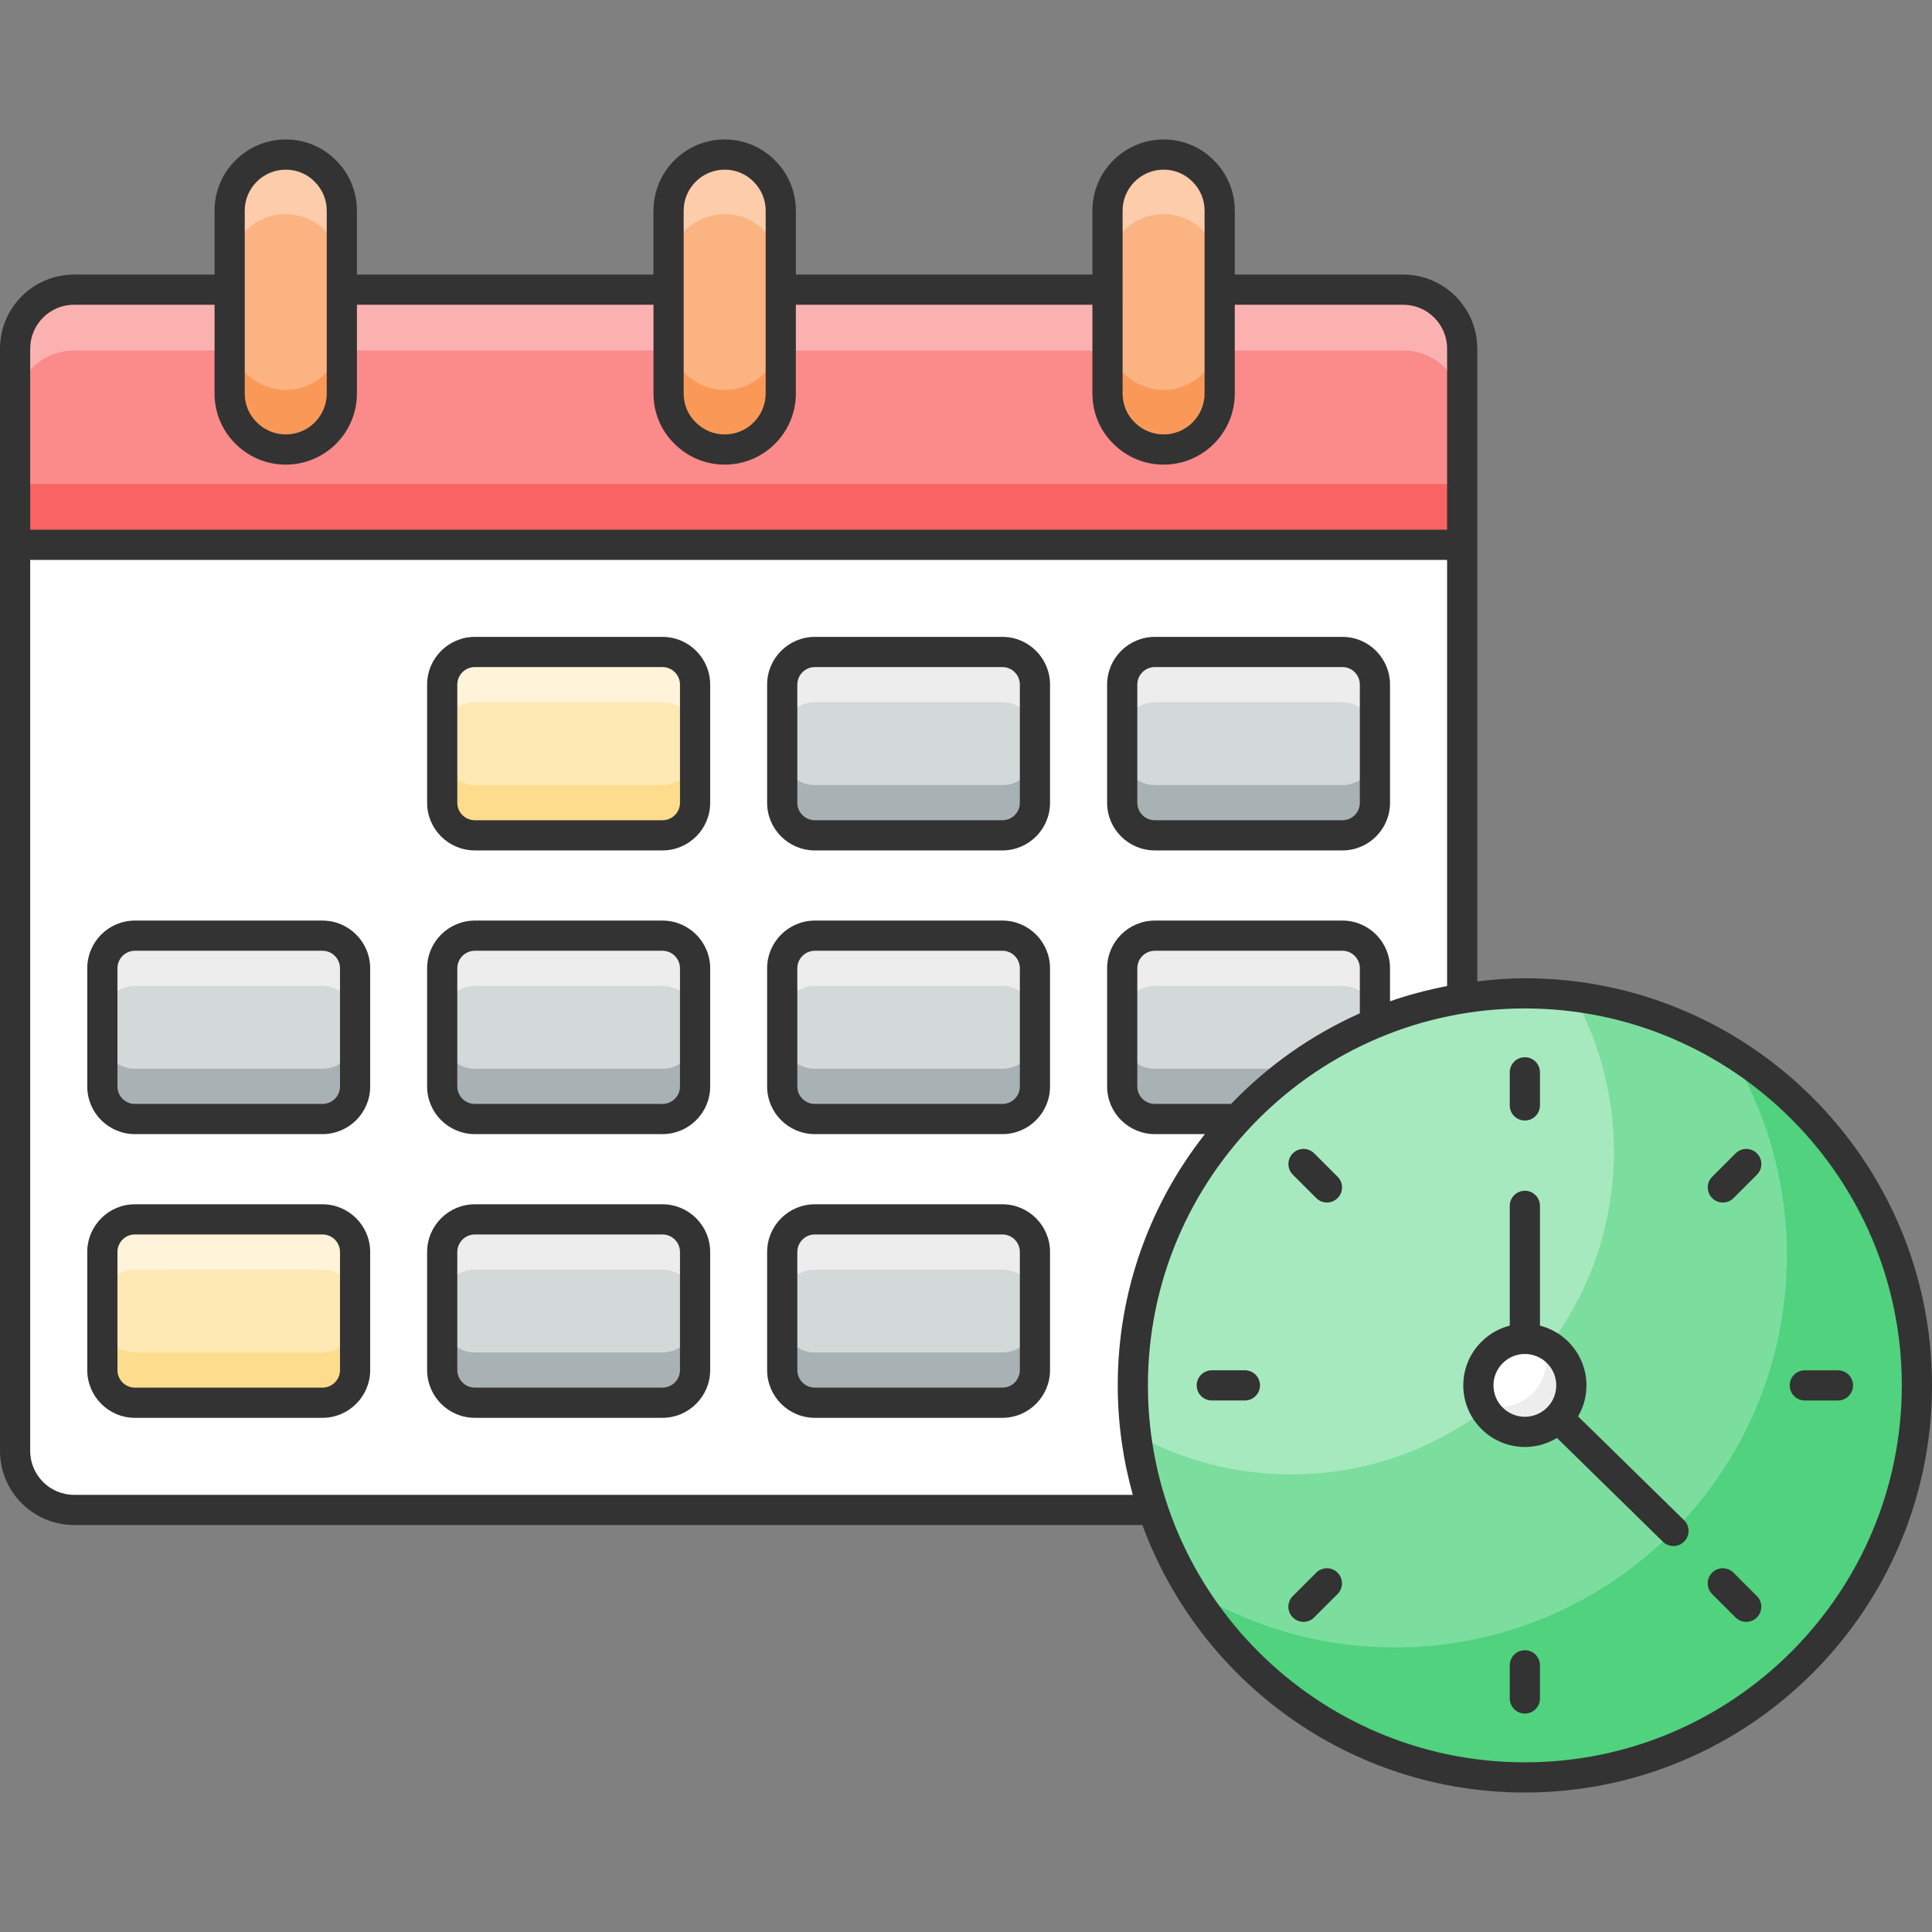 <svg xmlns="http://www.w3.org/2000/svg" enable-background="new 0 0 512 512" viewBox="0 0 512 512" id="time-management"><rect x="0" y="0" width="512" height="512" fill="#808080" stroke="none"/><path fill="#fff" d="M387.495,92.395v292.119c0,8.632-7.001,15.633-15.634,15.633H19.633c-8.633,0-15.634-7.001-15.634-15.633V92.395c0-8.632,7.001-15.633,15.634-15.633H371.86C380.493,76.761,387.495,83.762,387.495,92.395z"></path><path fill="#fb8a8a" d="M387.495,144.387V92.395c0-8.632-7.001-15.633-15.634-15.633H19.633c-8.633-0.001-15.634,7-15.634,15.633v51.992h383.495V144.387z"></path><path fill="#fcb1b1" d="M387.501,92.381v16.123c0-8.645-7.004-15.613-15.649-15.613H19.648c-8.645,0-15.649,6.967-15.649,15.613V92.381c0-8.609,7.004-15.613,15.649-15.613H371.85C380.496,76.768,387.501,83.771,387.501,92.381z"></path><rect width="383.501" height="16.087" x="3.999" y="128.3" fill="#f96363"></rect><path fill="#d3d8d9" d="M94.101,256.608v31.335c0,4.742-3.866,8.609-8.645,8.609H35.735c-4.778,0-8.608-3.867-8.608-8.609v-31.335c0-4.779,3.83-8.646,8.608-8.646h49.721C90.235,247.962,94.101,251.829,94.101,256.608z"></path><path fill="#fee8b3" d="M94.101 331.79v31.299c0 4.779-3.866 8.645-8.645 8.645H35.735c-4.778 0-8.608-3.866-8.608-8.645V331.79c0-4.778 3.83-8.645 8.608-8.645h49.721C90.235 323.145 94.101 327.012 94.101 331.79zM184.205 181.426v31.335c0 4.742-3.867 8.608-8.646 8.608h-49.72c-4.779 0-8.646-3.867-8.646-8.608v-31.335c0-4.778 3.867-8.645 8.646-8.645h49.72C180.338 172.78 184.205 176.647 184.205 181.426z"></path><path fill="#d3d8d9" d="M184.205 256.608v31.335c0 4.742-3.867 8.609-8.646 8.609h-49.72c-4.779 0-8.646-3.867-8.646-8.609v-31.335c0-4.779 3.867-8.646 8.646-8.646h49.72C180.338 247.962 184.205 251.829 184.205 256.608zM184.205 331.79v31.299c0 4.779-3.867 8.645-8.646 8.645h-49.72c-4.779 0-8.646-3.866-8.646-8.645V331.79c0-4.778 3.867-8.645 8.646-8.645h49.72C180.338 323.145 184.205 327.012 184.205 331.79zM274.27 181.426v31.335c0 4.742-3.83 8.608-8.608 8.608h-49.721c-4.779 0-8.645-3.867-8.645-8.608v-31.335c0-4.778 3.866-8.645 8.645-8.645h49.721C270.44 172.78 274.27 176.647 274.27 181.426zM274.27 256.608v31.335c0 4.742-3.83 8.609-8.608 8.609h-49.721c-4.779 0-8.645-3.867-8.645-8.609v-31.335c0-4.779 3.866-8.646 8.645-8.646h49.721C270.44 247.962 274.27 251.829 274.27 256.608zM274.27 331.79v31.299c0 4.779-3.83 8.645-8.608 8.645h-49.721c-4.779 0-8.645-3.866-8.645-8.645V331.79c0-4.778 3.866-8.645 8.645-8.645h49.721C270.44 323.145 274.27 327.012 274.27 331.79zM364.372 181.426v31.335c0 4.742-3.866 8.608-8.608 8.608h-49.721c-4.779 0-8.645-3.867-8.645-8.608v-31.335c0-4.778 3.866-8.645 8.645-8.645h49.721C360.506 172.78 364.372 176.647 364.372 181.426zM364.372 256.608v31.335c0 4.742-3.866 8.609-8.608 8.609h-49.721c-4.779 0-8.645-3.867-8.645-8.609v-31.335c0-4.779 3.866-8.646 8.645-8.646h49.721C360.506 247.962 364.372 251.829 364.372 256.608z"></path><path fill="#ededed" d="M94.101,256.608v13.314c0-4.779-3.866-8.645-8.645-8.645H35.735c-4.778,0-8.608,3.866-8.608,8.645v-13.314c0-4.779,3.83-8.646,8.608-8.646h49.721C90.235,247.962,94.101,251.829,94.101,256.608z"></path><path fill="#fff4d9" d="M94.101 331.79v13.315c0-4.779-3.866-8.646-8.645-8.646H35.735c-4.778 0-8.608 3.867-8.608 8.646V331.79c0-4.778 3.83-8.645 8.608-8.645h49.721C90.235 323.145 94.101 327.012 94.101 331.79zM184.205 181.426v13.315c0-4.778-3.867-8.645-8.646-8.645h-49.72c-4.779 0-8.646 3.867-8.646 8.645v-13.315c0-4.778 3.867-8.645 8.646-8.645h49.72C180.338 172.78 184.205 176.647 184.205 181.426z"></path><path fill="#ededed" d="M184.205 256.608v13.314c0-4.779-3.867-8.645-8.646-8.645h-49.72c-4.779 0-8.646 3.866-8.646 8.645v-13.314c0-4.779 3.867-8.646 8.646-8.646h49.72C180.338 247.962 184.205 251.829 184.205 256.608zM184.205 331.79v13.315c0-4.779-3.867-8.646-8.646-8.646h-49.72c-4.779 0-8.646 3.867-8.646 8.646V331.79c0-4.778 3.867-8.645 8.646-8.645h49.72C180.338 323.145 184.205 327.012 184.205 331.79zM274.27 181.426v13.315c0-4.778-3.83-8.645-8.608-8.645h-49.721c-4.779 0-8.645 3.867-8.645 8.645v-13.315c0-4.778 3.866-8.645 8.645-8.645h49.721C270.44 172.78 274.27 176.647 274.27 181.426zM274.27 256.608v13.314c0-4.779-3.83-8.645-8.608-8.645h-49.721c-4.779 0-8.645 3.866-8.645 8.645v-13.314c0-4.779 3.866-8.646 8.645-8.646h49.721C270.44 247.962 274.27 251.829 274.27 256.608zM274.27 331.79v13.315c0-4.779-3.83-8.646-8.608-8.646h-49.721c-4.779 0-8.645 3.867-8.645 8.646V331.79c0-4.778 3.866-8.645 8.645-8.645h49.721C270.44 323.145 274.27 327.012 274.27 331.79zM364.372 181.426v13.315c0-4.778-3.866-8.645-8.608-8.645h-49.721c-4.779 0-8.645 3.867-8.645 8.645v-13.315c0-4.778 3.866-8.645 8.645-8.645h49.721C360.506 172.78 364.372 176.647 364.372 181.426zM364.372 256.608v13.314c0-4.779-3.866-8.645-8.608-8.645h-49.721c-4.779 0-8.645 3.866-8.645 8.645v-13.314c0-4.779 3.866-8.646 8.645-8.646h49.721C360.506 247.962 364.372 251.829 364.372 256.608z"></path><path fill="#a8b1b3" d="M94.101,274.628v13.315c0,4.742-3.866,8.608-8.645,8.608H35.735c-4.778,0-8.608-3.866-8.608-8.608v-13.315c0,4.742,3.83,8.609,8.608,8.609h49.721C90.235,283.237,94.101,279.371,94.101,274.628z"></path><path fill="#fddd8d" d="M94.101 349.774v13.314c0 4.779-3.866 8.646-8.645 8.646H35.735c-4.778 0-8.608-3.867-8.608-8.646v-13.314c0 4.779 3.83 8.645 8.608 8.645h49.721C90.235 358.42 94.101 354.553 94.101 349.774zM184.205 199.446v13.314c0 4.742-3.867 8.609-8.646 8.609h-49.72c-4.779 0-8.646-3.867-8.646-8.609v-13.314c0 4.742 3.867 8.608 8.646 8.608h49.72C180.338 208.055 184.205 204.188 184.205 199.446z"></path><path fill="#a8b1b3" d="M184.205 274.628v13.315c0 4.742-3.867 8.608-8.646 8.608h-49.72c-4.779 0-8.646-3.866-8.646-8.608v-13.315c0 4.742 3.867 8.609 8.646 8.609h49.72C180.338 283.237 184.205 279.371 184.205 274.628zM184.205 349.774v13.314c0 4.779-3.867 8.646-8.646 8.646h-49.72c-4.779 0-8.646-3.867-8.646-8.646v-13.314c0 4.779 3.867 8.645 8.646 8.645h49.72C180.338 358.42 184.205 354.553 184.205 349.774zM274.27 199.446v13.314c0 4.742-3.83 8.609-8.608 8.609h-49.721c-4.779 0-8.645-3.867-8.645-8.609v-13.314c0 4.742 3.866 8.608 8.645 8.608h49.721C270.44 208.055 274.27 204.188 274.27 199.446zM274.27 274.628v13.315c0 4.742-3.83 8.608-8.608 8.608h-49.721c-4.779 0-8.645-3.866-8.645-8.608v-13.315c0 4.742 3.866 8.609 8.645 8.609h49.721C270.44 283.237 274.27 279.371 274.27 274.628zM274.27 349.774v13.314c0 4.779-3.83 8.646-8.608 8.646h-49.721c-4.779 0-8.645-3.867-8.645-8.646v-13.314c0 4.779 3.866 8.645 8.645 8.645h49.721C270.44 358.42 274.27 354.553 274.27 349.774zM364.372 199.446v13.314c0 4.742-3.866 8.609-8.608 8.609h-49.721c-4.779 0-8.645-3.867-8.645-8.609v-13.314c0 4.742 3.866 8.608 8.645 8.608h49.721C360.506 208.055 364.372 204.188 364.372 199.446zM364.372 274.628v13.315c0 4.742-3.866 8.608-8.608 8.608h-49.721c-4.779 0-8.645-3.866-8.645-8.608v-13.315c0 4.742 3.866 8.609 8.645 8.609h49.721C360.506 283.237 364.372 279.371 364.372 274.628z"></path><path fill="#333" d="M85.457 300.553H35.734c-6.953 0-12.609-5.656-12.609-12.609v-31.336c0-6.973 5.656-12.644 12.609-12.644h49.722c6.973 0 12.644 5.672 12.644 12.644v31.336C98.101 294.896 92.429 300.553 85.457 300.553zM35.734 251.963c-2.543 0-4.609 2.082-4.609 4.645v31.336c0 2.543 2.066 4.609 4.609 4.609h49.722c2.562 0 4.645-2.066 4.645-4.609v-31.336c0-2.563-2.082-4.645-4.645-4.645H35.734zM85.457 375.736H35.734c-6.953 0-12.609-5.676-12.609-12.648v-31.297c0-6.973 5.656-12.645 12.609-12.645h49.722c6.973 0 12.644 5.672 12.644 12.645v31.297C98.101 370.06 92.429 375.736 85.457 375.736zM35.734 327.146c-2.543 0-4.609 2.082-4.609 4.645v31.297c0 2.562 2.066 4.648 4.609 4.648h49.722c2.562 0 4.645-2.086 4.645-4.648v-31.297c0-2.563-2.082-4.645-4.645-4.645H35.734zM175.559 225.369h-49.719c-6.973 0-12.648-5.656-12.648-12.609v-31.336c0-6.973 5.676-12.644 12.648-12.644h49.719c6.973 0 12.644 5.672 12.644 12.644v31.336C188.203 219.713 182.532 225.369 175.559 225.369zM125.839 176.78c-2.562 0-4.648 2.082-4.648 4.645v31.336c0 2.543 2.086 4.609 4.648 4.609h49.719c2.562 0 4.645-2.066 4.645-4.609v-31.336c0-2.563-2.082-4.645-4.645-4.645H125.839zM175.559 300.553h-49.719c-6.973 0-12.648-5.656-12.648-12.609v-31.336c0-6.973 5.676-12.644 12.648-12.644h49.719c6.973 0 12.644 5.672 12.644 12.644v31.336C188.203 294.896 182.532 300.553 175.559 300.553zM125.839 251.963c-2.562 0-4.648 2.082-4.648 4.645v31.336c0 2.543 2.086 4.609 4.648 4.609h49.719c2.562 0 4.645-2.066 4.645-4.609v-31.336c0-2.563-2.082-4.645-4.645-4.645H125.839zM175.559 375.736h-49.719c-6.973 0-12.648-5.676-12.648-12.648v-31.297c0-6.973 5.676-12.645 12.648-12.645h49.719c6.973 0 12.644 5.672 12.644 12.645v31.297C188.203 370.06 182.532 375.736 175.559 375.736zM125.839 327.146c-2.562 0-4.648 2.082-4.648 4.645v31.297c0 2.562 2.086 4.648 4.648 4.648h49.719c2.562 0 4.645-2.086 4.645-4.648v-31.297c0-2.563-2.082-4.645-4.645-4.645H125.839zM265.66 225.369h-49.719c-6.973 0-12.644-5.656-12.644-12.609v-31.336c0-6.973 5.672-12.644 12.644-12.644h49.719c6.953 0 12.609 5.672 12.609 12.644v31.336C278.269 219.713 272.613 225.369 265.66 225.369zM215.942 176.78c-2.562 0-4.645 2.082-4.645 4.645v31.336c0 2.543 2.082 4.609 4.645 4.609h49.719c2.543 0 4.609-2.066 4.609-4.609v-31.336c0-2.563-2.066-4.645-4.609-4.645H215.942zM265.66 300.553h-49.719c-6.973 0-12.644-5.656-12.644-12.609v-31.336c0-6.973 5.672-12.644 12.644-12.644h49.719c6.953 0 12.609 5.672 12.609 12.644v31.336C278.269 294.896 272.613 300.553 265.66 300.553zM215.942 251.963c-2.562 0-4.645 2.082-4.645 4.645v31.336c0 2.543 2.082 4.609 4.645 4.609h49.719c2.543 0 4.609-2.066 4.609-4.609v-31.336c0-2.563-2.066-4.645-4.609-4.645H215.942zM265.66 375.736h-49.719c-6.973 0-12.644-5.676-12.644-12.648v-31.297c0-6.973 5.672-12.645 12.644-12.645h49.719c6.953 0 12.609 5.672 12.609 12.645v31.297C278.269 370.06 272.613 375.736 265.66 375.736zM215.942 327.146c-2.562 0-4.645 2.082-4.645 4.645v31.297c0 2.562 2.082 4.648 4.645 4.648h49.719c2.543 0 4.609-2.086 4.609-4.648v-31.297c0-2.563-2.066-4.645-4.609-4.645H215.942zM355.765 225.369h-49.722c-6.973 0-12.645-5.656-12.645-12.609v-31.336c0-6.973 5.672-12.644 12.645-12.644h49.722c6.949 0 12.605 5.672 12.605 12.644v31.336C368.371 219.713 362.714 225.369 355.765 225.369zM306.043 176.78c-2.563 0-4.645 2.082-4.645 4.645v31.336c0 2.543 2.082 4.609 4.645 4.609h49.722c2.539 0 4.605-2.066 4.605-4.609v-31.336c0-2.563-2.066-4.645-4.605-4.645H306.043z"></path><circle cx="404.106" cy="367.141" r="103.893" fill="#7bde9e"></circle><path fill="#a7e9bf" d="M427.69,305.219c0,47.213-38.252,85.507-85.507,85.507c-14.921,0-28.911-3.804-41.126-10.525c-0.55-4.269-0.845-8.622-0.845-13.06c0-57.399,46.536-103.893,103.894-103.893c4.437,0,8.791,0.296,13.06,0.845C423.886,276.309,427.69,290.299,427.69,305.219z"></path><path fill="#50d27e" d="M507.998,367.141c0,57.357-46.494,103.893-103.893,103.893c-37.492,0-70.376-19.908-88.636-49.707c15.766,9.679,34.322,15.259,54.187,15.259c57.399,0,103.894-46.536,103.894-103.894c0-19.865-5.58-38.463-15.301-54.229C488.09,296.681,507.998,329.566,507.998,367.141z"></path><path fill="#333" d="M443.485,409.713c-1.012,0-2.02-0.379-2.797-1.141l-39.379-38.566c-0.77-0.754-1.203-1.785-1.203-2.859v-47.582c0-2.211,1.789-4,4-4c2.211,0,4,1.789,4,4v45.902l38.176,37.387c1.582,1.547,1.605,4.078,0.063,5.656C445.559,409.311,444.524,409.713,443.485,409.713z"></path><circle cx="404.106" cy="367.141" r="12.321" fill="#fff"></circle><path fill="#ededed" d="M416.447,367.141c0,6.805-5.537,12.342-12.342,12.342c-5.115,0-9.51-3.128-11.328-7.608c1.437,0.634,3.043,0.972,4.692,0.972c6.804,0,12.342-5.537,12.342-12.342c0-1.691-0.337-3.297-1.014-4.734C413.277,357.589,416.447,361.985,416.447,367.141z"></path><path fill="#333" d="M404.106 383.462c-9 0-16.32-7.32-16.32-16.32s7.32-16.324 16.32-16.324 16.32 7.324 16.32 16.324S413.106 383.462 404.106 383.462zM404.106 358.818c-4.586 0-8.32 3.734-8.32 8.324 0 4.586 3.734 8.32 8.32 8.32 4.586 0 8.32-3.734 8.32-8.32C412.426 362.552 408.692 358.818 404.106 358.818zM404.106 296.951c-2.211 0-4-1.789-4-4v-8.777c0-2.211 1.789-4 4-4 2.211 0 4 1.789 4 4v8.777C408.106 295.162 406.317 296.951 404.106 296.951zM404.106 454.112c-2.211 0-4-1.789-4-4v-8.781c0-2.211 1.789-4 4-4 2.211 0 4 1.789 4 4v8.781C408.106 452.323 406.317 454.112 404.106 454.112zM456.571 318.685c-1.023 0-2.047-.391-2.828-1.172-1.563-1.562-1.563-4.094 0-5.656l6.207-6.207c1.562-1.563 4.094-1.563 5.656 0 1.562 1.563 1.563 4.094 0 5.656l-6.207 6.207C458.617 318.295 457.594 318.685 456.571 318.685zM345.433 429.807c-1.023 0-2.047-.391-2.828-1.172-1.563-1.562-1.563-4.094 0-5.656l6.207-6.207c1.563-1.563 4.094-1.563 5.656 0 1.562 1.563 1.562 4.094 0 5.656l-6.207 6.207C347.48 429.416 346.457 429.807 345.433 429.807zM487.074 371.146h-8.777c-2.211 0-4-1.789-4-4s1.789-4 4-4h8.777c2.211 0 4 1.789 4 4S489.285 371.146 487.074 371.146zM329.914 371.138h-8.777c-2.211 0-4-1.789-4-4s1.789-4 4-4h8.777c2.211 0 4 1.789 4 4S332.125 371.138 329.914 371.138zM462.766 429.811c-1.023 0-2.047-.391-2.828-1.172l-6.207-6.207c-1.563-1.563-1.563-4.094 0-5.656 1.563-1.562 4.094-1.563 5.656 0l6.207 6.207c1.563 1.563 1.563 4.094 0 5.656C464.813 429.42 463.789 429.811 462.766 429.811zM351.652 318.681c-1.023 0-2.047-.391-2.828-1.172l-6.207-6.207c-1.563-1.563-1.563-4.094 0-5.656s4.094-1.563 5.656 0l6.207 6.207c1.562 1.563 1.562 4.094 0 5.656C353.699 318.291 352.675 318.681 351.652 318.681z"></path><g><path fill="#fbb381" d="M90.589 55.809v48.474c0 8.192-6.654 14.846-14.847 14.846-4.114 0-7.834-1.681-10.517-4.364-2.719-2.683-4.364-6.404-4.364-10.482V55.809c0-8.192 6.654-14.846 14.882-14.846 4.079 0 7.799 1.646 10.482 4.364C88.908 48.01 90.589 51.695 90.589 55.809zM206.909 55.809v48.474c0 8.192-6.654 14.846-14.847 14.846-4.114 0-7.834-1.681-10.517-4.364-2.719-2.683-4.364-6.404-4.364-10.482V55.809c0-8.192 6.654-14.846 14.882-14.846 4.079 0 7.799 1.646 10.482 4.364C205.227 48.01 206.909 51.695 206.909 55.809zM323.228 55.809v48.474c0 8.192-6.654 14.846-14.847 14.846-4.114 0-7.834-1.681-10.517-4.364-2.719-2.683-4.364-6.404-4.364-10.482V55.809c0-8.192 6.654-14.846 14.882-14.846 4.079 0 7.799 1.646 10.482 4.364C321.546 48.01 323.228 51.695 323.228 55.809z"></path></g><g><path fill="#fcccab" d="M90.572 55.803v15.813c0-4.115-1.68-7.799-4.363-10.482-2.683-2.719-6.404-4.365-10.482-4.365-8.228 0-14.882 6.654-14.882 14.847V55.803c0-8.192 6.654-14.846 14.882-14.846 4.079 0 7.799 1.645 10.482 4.364C88.892 48.005 90.572 51.69 90.572 55.803zM206.911 55.803v15.813c0-4.115-1.681-7.799-4.364-10.482-2.683-2.719-6.403-4.365-10.482-4.365-8.228 0-14.882 6.654-14.882 14.847V55.803c0-8.192 6.654-14.846 14.882-14.846 4.079 0 7.799 1.645 10.482 4.364C205.23 48.005 206.911 51.69 206.911 55.803zM323.214 55.803v15.813c0-4.115-1.682-7.799-4.365-10.482-2.683-2.719-6.404-4.365-10.482-4.365-8.228 0-14.882 6.654-14.882 14.847V55.803c0-8.192 6.654-14.846 14.882-14.846 4.078 0 7.799 1.645 10.482 4.364C321.532 48.005 323.214 51.69 323.214 55.803z"></path></g><g><path fill="#fa9957" d="M90.572 88.471v15.812c0 8.192-6.654 14.846-14.846 14.846-4.114 0-7.834-1.681-10.517-4.364-2.719-2.683-4.364-6.404-4.364-10.482V88.471c0 4.078 1.645 7.799 4.364 10.482 2.683 2.683 6.404 4.364 10.517 4.364C83.919 103.317 90.572 96.663 90.572 88.471zM206.911 88.471v15.812c0 8.192-6.654 14.846-14.846 14.846-4.114 0-7.834-1.681-10.517-4.364-2.719-2.683-4.364-6.404-4.364-10.482V88.471c0 4.078 1.645 7.799 4.364 10.482 2.683 2.683 6.404 4.364 10.517 4.364C200.258 103.317 206.911 96.663 206.911 88.471zM323.214 88.471v15.812c0 8.192-6.654 14.846-14.847 14.846-4.114 0-7.834-1.681-10.517-4.364-2.719-2.683-4.364-6.404-4.364-10.482V88.471c0 4.078 1.645 7.799 4.364 10.482 2.683 2.683 6.404 4.364 10.517 4.364C316.56 103.317 323.214 96.663 323.214 88.471z"></path></g><path fill="#333" d="M404.106,259.248c-4.275,0-8.464,0.341-12.609,0.83V92.396c0-10.828-8.809-19.637-19.637-19.637h-44.633V55.81c0-5.016-1.965-9.742-5.516-13.293c-3.535-3.582-8.27-5.555-13.328-5.555c-10.41,0-18.883,8.453-18.883,18.848v16.949h-78.59V55.81c0-5.012-1.969-9.742-5.52-13.293c-3.535-3.582-8.27-5.555-13.328-5.555c-10.41,0-18.883,8.453-18.883,18.848v16.949H94.589V55.81c0-5.012-1.965-9.738-5.516-13.293c-3.535-3.582-8.269-5.555-13.332-5.555c-10.41,0-18.883,8.453-18.883,18.848v16.949H19.633C8.809,72.759,0,81.568,0,92.396v292.117c0,10.824,8.809,19.633,19.633,19.633H302.75c15.134,41.321,54.856,70.89,101.355,70.89c59.492,0,107.894-48.402,107.894-107.894S463.598,259.248,404.106,259.248z M297.5,55.81c0-5.98,4.883-10.848,10.883-10.848c2.902,0,5.613,1.125,7.652,3.191c2.059,2.059,3.191,4.777,3.191,7.656v48.472c0,5.98-4.863,10.848-10.844,10.848c-2.898,0-5.629-1.137-7.711-3.215c-2.047-2.016-3.172-4.727-3.172-7.633L297.5,55.81L297.5,55.81z M181.18,55.81c0-5.98,4.883-10.848,10.883-10.848c2.902,0,5.613,1.125,7.652,3.191c2.059,2.062,3.195,4.781,3.195,7.656v48.472c0,5.98-4.867,10.848-10.848,10.848c-2.898,0-5.629-1.137-7.711-3.215c-2.047-2.016-3.172-4.727-3.172-7.633V55.81H181.18z M64.859,55.81c0-5.98,4.883-10.848,10.883-10.848c2.906,0,5.617,1.125,7.652,3.191c2.062,2.062,3.195,4.781,3.195,7.656v48.472c0,5.98-4.867,10.848-10.848,10.848c-2.898,0-5.629-1.133-7.707-3.215c-2.047-2.02-3.176-4.73-3.176-7.633L64.859,55.81L64.859,55.81z M8,123.77V92.396c0-6.418,5.219-11.637,11.633-11.637h37.226v23.523c0,5.062,1.973,9.797,5.535,13.309c3.57,3.57,8.309,5.539,13.348,5.539c10.394,0,18.848-8.453,18.848-18.848V80.759h78.59v23.523c0,5.066,1.973,9.797,5.535,13.309c3.57,3.57,8.312,5.539,13.348,5.539c10.394,0,18.848-8.453,18.848-18.848V80.759h78.59v23.523c0,5.066,1.973,9.797,5.535,13.309c3.57,3.57,8.312,5.539,13.348,5.539c10.391,0,18.844-8.453,18.844-18.848V80.759h44.633c6.418,0,11.637,5.219,11.637,11.637v31.374v16.614H8V123.77z M19.633,396.147C13.219,396.147,8,390.928,8,384.513V148.385h375.496v112.926c-5.173,1.012-10.24,2.325-15.125,4.045v-8.749c0-6.973-5.656-12.644-12.605-12.644h-49.722c-6.973,0-12.645,5.672-12.645,12.644v31.336c0,6.953,5.672,12.609,12.645,12.609h13.264c-14.445,18.355-23.096,41.474-23.096,66.59c0,10.048,1.411,19.768,3.992,29.004L19.633,396.147L19.633,396.147z M360.371,256.607v11.938c-12.9,5.745-24.465,13.944-34.112,24.007h-20.216c-2.563,0-4.645-2.066-4.645-4.609v-31.336c0-2.563,2.082-4.645,4.645-4.645h49.722C358.304,251.963,360.371,254.045,360.371,256.607z M404.106,467.037c-55.082,0-99.894-44.812-99.894-99.894s44.812-99.894,99.894-99.894S504,312.06,504,367.142S459.188,467.037,404.106,467.037z"></path></svg>